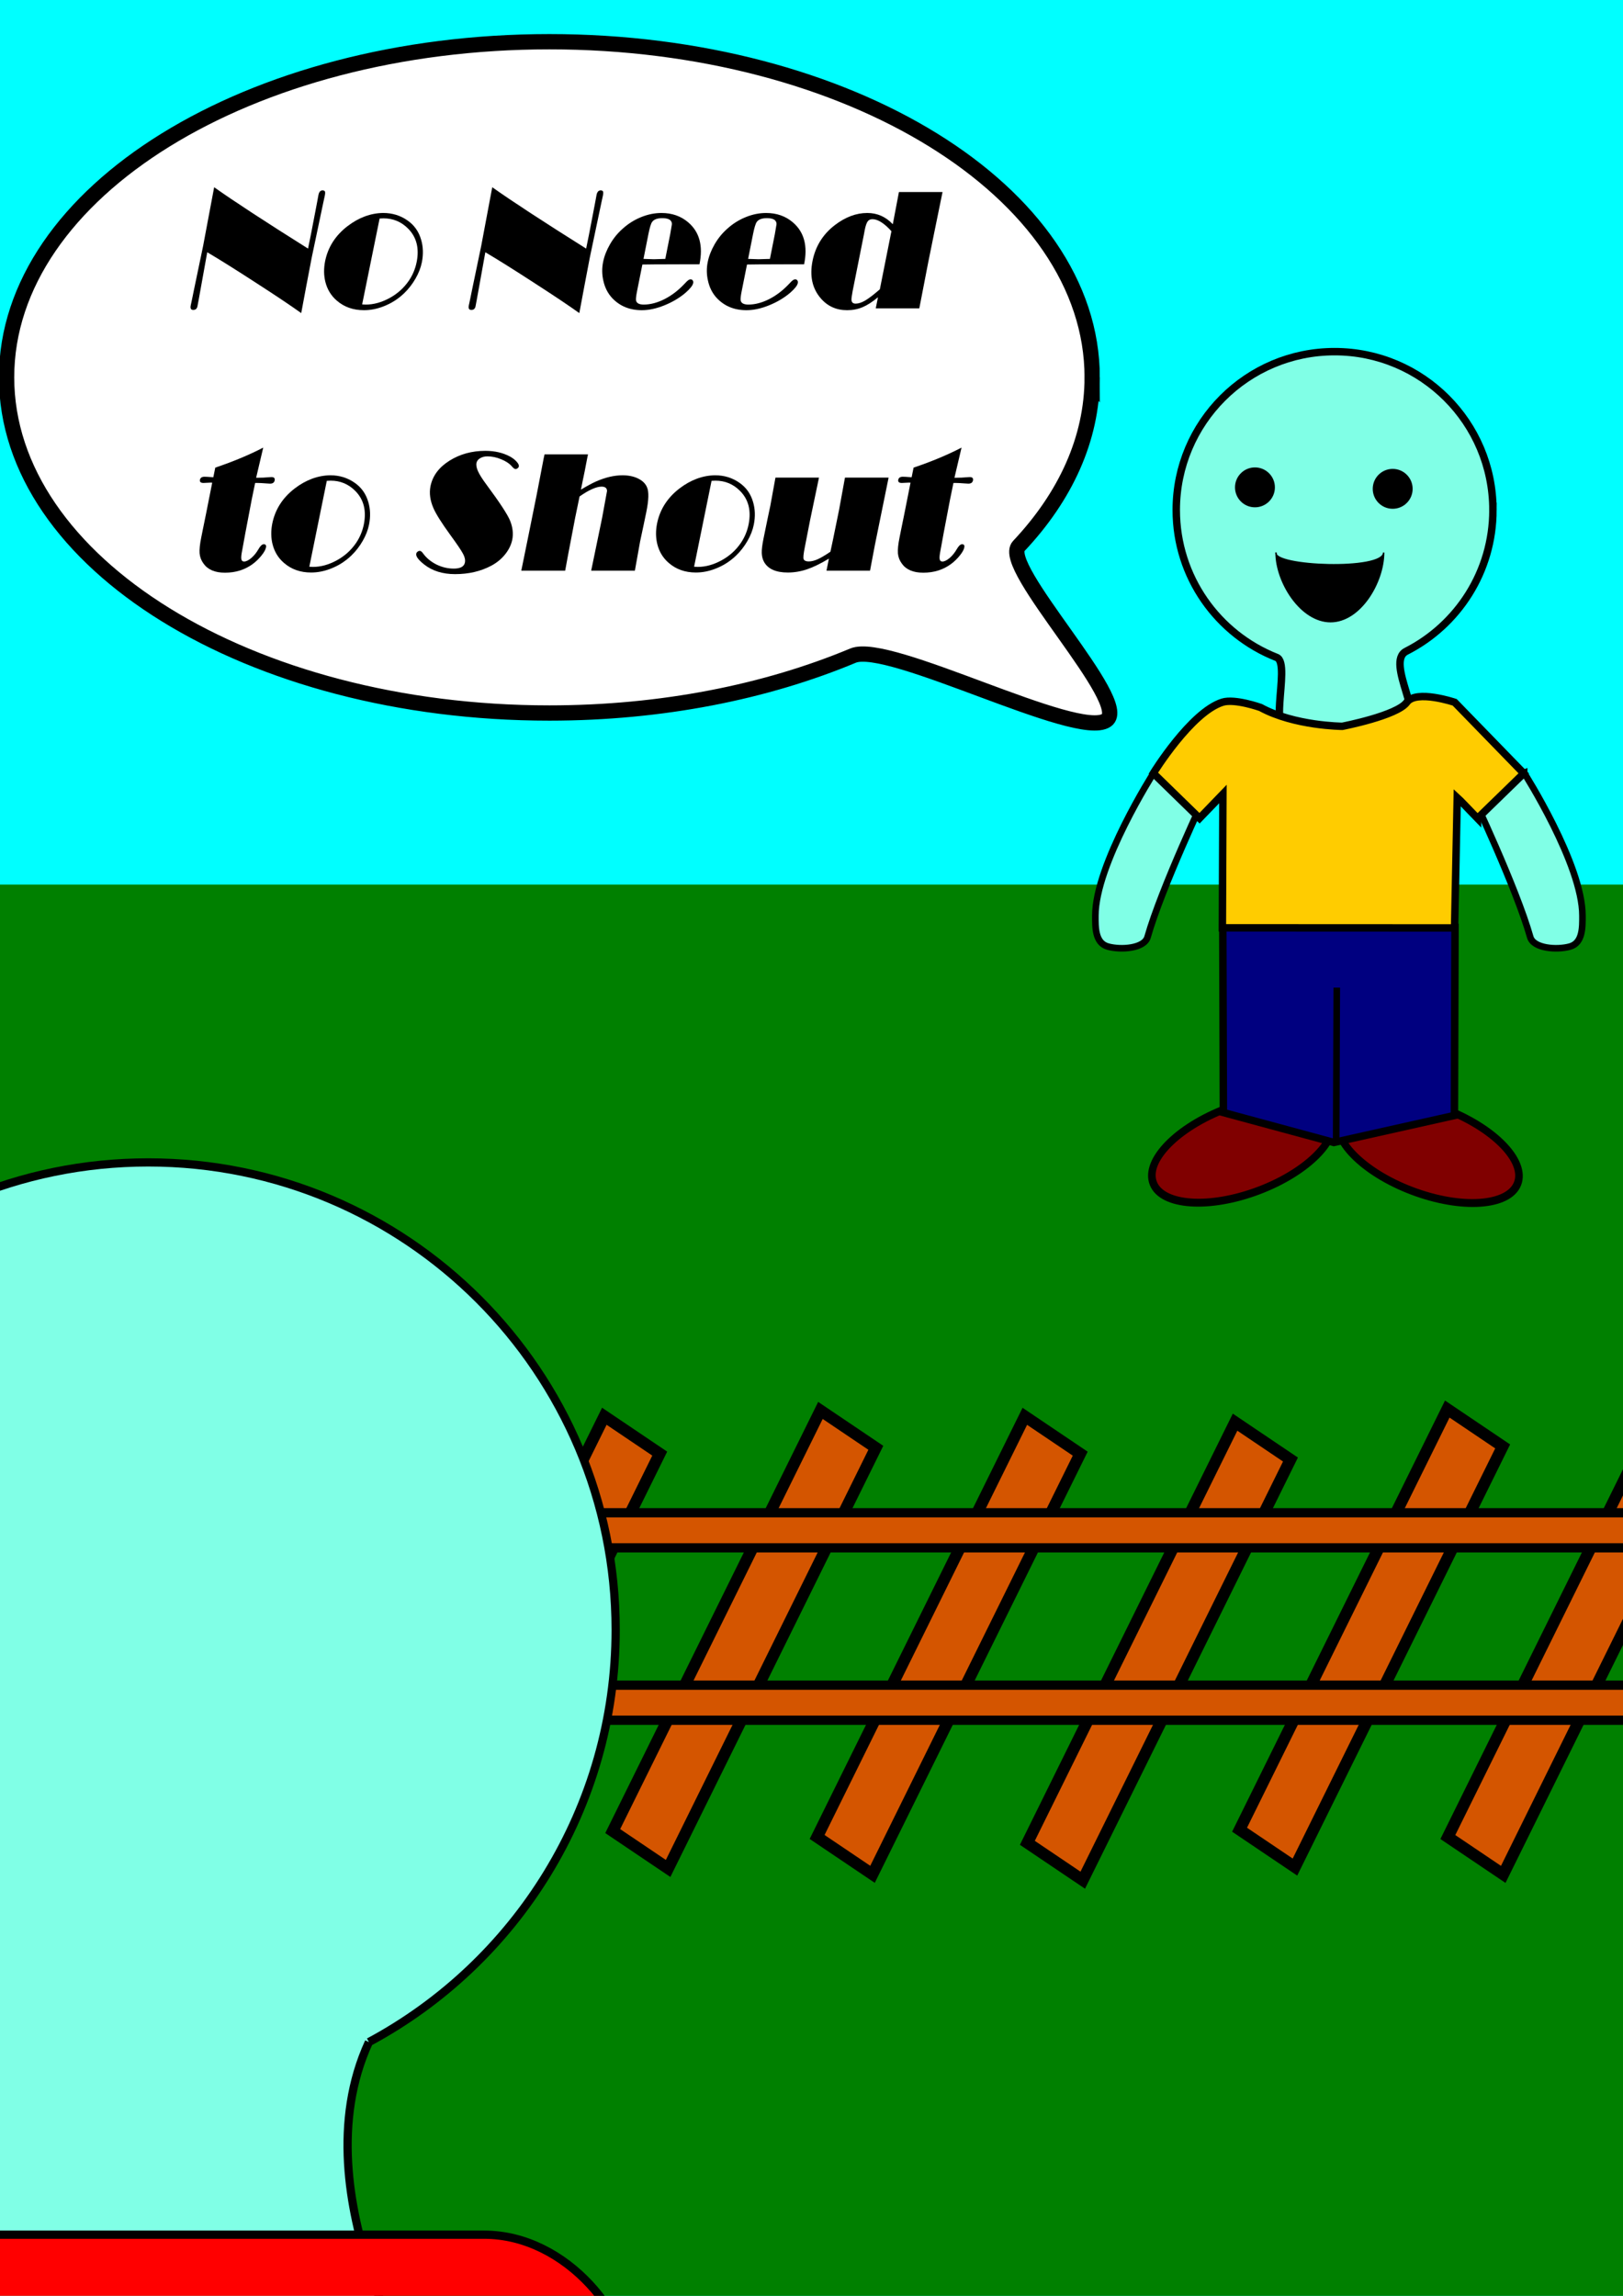 <?xml version="1.0" encoding="UTF-8" standalone="no"?>
<!-- Created with Inkscape (http://www.inkscape.org/) -->

<svg
   xmlns:dc="http://purl.org/dc/elements/1.1/"
   xmlns:cc="http://creativecommons.org/ns#"
   xmlns:rdf="http://www.w3.org/1999/02/22-rdf-syntax-ns#"
   xmlns:svg="http://www.w3.org/2000/svg"
   xmlns="http://www.w3.org/2000/svg"
   xmlns:sodipodi="http://sodipodi.sourceforge.net/DTD/sodipodi-0.dtd"
   xmlns:inkscape="http://www.inkscape.org/namespaces/inkscape"
   width="210mm"
   height="297mm"
   viewBox="0 0 210 297"
   version="1.1"
   id="svg2388"
   inkscape:version="0.92.1 r15371"
   sodipodi:docname="train_game_splash.svg">
  <rect x="0" y="0" width="210" height="297" fill="#333333" stroke="none"/>
  <defs
     id="defs2382" />
  <sodipodi:namedview
     id="base"
     pagecolor="#ffffff"
     bordercolor="#666666"
     borderopacity="1.0"
     inkscape:pageopacity="0.0"
     inkscape:pageshadow="2"
     inkscape:zoom="0.49497475"
     inkscape:cx="144.90375"
     inkscape:cy="692.38128"
     inkscape:document-units="mm"
     inkscape:current-layer="layer1"
     showgrid="false"
     inkscape:window-width="1366"
     inkscape:window-height="705"
     inkscape:window-x="-8"
     inkscape:window-y="-8"
     inkscape:window-maximized="1" />
  <g
     inkscape:label="Layer 1"
     inkscape:groupmode="layer"
     id="layer1">
    <g
       id="g2448"
       transform="translate(0.378,5.67)">
      <g
         style="display:inline"
         id="layer1-1"
         inkscape:label="BG">
        <rect
           y="-7.649"
           x="-25.702"
           height="310.696"
           width="240.393"
           id="rect105"
           style="fill:#00ffff;fill-opacity:1;stroke:#000000;stroke-width:1.2;stroke-miterlimit:4;stroke-dasharray:none" />
        <rect
           y="108.768"
           x="-25.702"
           height="194.28"
           width="240.393"
           id="rect10"
           style="fill:#008000;fill-opacity:1;stroke-width:1.006;stroke-miterlimit:4;stroke-dasharray:none" />
      </g>
      <g
         inkscape:label="Tracks"
         id="layer2">
        <rect
           y="170"
           x="-177.271"
           height="0"
           width="57.452"
           id="rect18-7"
           style="fill:#d45500;fill-opacity:1;stroke:#000000;stroke-width:1.2;stroke-miterlimit:4;stroke-dasharray:none" />
        <rect
           transform="matrix(0.829,0.559,-0.443,0.897,0,0)"
           y="142.885"
           x="79.302"
           height="60.667"
           width="8.646"
           id="rect46"
           style="fill:#d45500;fill-opacity:1;stroke:#000000;stroke-width:1.515;stroke-miterlimit:4;stroke-dasharray:none" />
        <rect
           transform="matrix(0.829,0.559,-0.443,0.897,0,0)"
           y="131.894"
           x="100.545"
           height="60.667"
           width="8.646"
           id="rect46-1"
           style="fill:#d45500;fill-opacity:1;stroke:#000000;stroke-width:1.515;stroke-miterlimit:4;stroke-dasharray:none" />
        <rect
           transform="matrix(0.829,0.559,-0.443,0.897,0,0)"
           y="118.247"
           x="125.155"
           height="60.667"
           width="8.646"
           id="rect46-6"
           style="fill:#d45500;fill-opacity:1;stroke:#000000;stroke-width:1.515;stroke-miterlimit:4;stroke-dasharray:none" />
        <rect
           transform="matrix(0.829,0.559,-0.443,0.897,0,0)"
           y="104.6"
           x="149.765"
           height="60.667"
           width="8.646"
           id="rect46-5"
           style="fill:#d45500;fill-opacity:1;stroke:#000000;stroke-width:1.515;stroke-miterlimit:4;stroke-dasharray:none" />
        <rect
           transform="matrix(0.829,0.559,-0.443,0.897,0,0)"
           y="88.203"
           x="174.73"
           height="60.667"
           width="8.646"
           id="rect46-9"
           style="fill:#d45500;fill-opacity:1;stroke:#000000;stroke-width:1.515;stroke-miterlimit:4;stroke-dasharray:none" />
        <rect
           transform="matrix(0.829,0.559,-0.443,0.897,0,0)"
           y="73.924"
           x="199.002"
           height="60.667"
           width="8.646"
           id="rect46-2"
           style="fill:#d45500;fill-opacity:1;stroke:#000000;stroke-width:1.515;stroke-miterlimit:4;stroke-dasharray:none" />
        <rect
           transform="matrix(0.829,0.559,-0.443,0.897,0,0)"
           y="59.218"
           x="223.958"
           height="60.667"
           width="8.646"
           id="rect46-58"
           style="fill:#d45500;fill-opacity:1;stroke:#000000;stroke-width:1.515;stroke-miterlimit:4;stroke-dasharray:none" />
        <rect
           transform="matrix(0.829,0.559,-0.443,0.897,0,0)"
           y="42.315"
           x="248.046"
           height="60.667"
           width="8.646"
           id="rect46-21"
           style="fill:#d45500;fill-opacity:1;stroke:#000000;stroke-width:1.515;stroke-miterlimit:4;stroke-dasharray:none" />
        <rect
           transform="matrix(0.829,0.559,-0.443,0.897,0,0)"
           y="27.909"
           x="272.857"
           height="60.667"
           width="8.646"
           id="rect46-28"
           style="fill:#d45500;fill-opacity:1;stroke:#000000;stroke-width:1.515;stroke-miterlimit:4;stroke-dasharray:none" />
        <rect
           y="190.033"
           x="-19.655"
           height="4.536"
           width="247.196"
           id="rect18-8"
           style="fill:#d45500;fill-opacity:1;stroke:#000000;stroke-width:1.2;stroke-miterlimit:4;stroke-dasharray:none" />
        <rect
           y="212.333"
           x="-20.411"
           height="4.536"
           width="247.196"
           id="rect18"
           style="fill:#d45500;fill-opacity:1;stroke:#000000;stroke-width:1.2;stroke-miterlimit:4;stroke-dasharray:none" />
      </g>
      <g
         style="display:inline"
         inkscape:label="BGDude"
         id="layer3">
        <g
           transform="matrix(0.803,0,0,0.803,41.087,10.169)"
           id="g1095">
          <ellipse
             style="fill:#800000;fill-opacity:1;stroke:#000000;stroke-width:1.246;stroke-miterlimit:4;stroke-dasharray:none"
             id="path1003"
             cx="99.467"
             cy="206.002"
             rx="15.381"
             ry="7.127"
             transform="matrix(0.943,-0.333,0.266,0.964,0,0)" />
          <ellipse
             style="display:inline;fill:#800000;fill-opacity:1;stroke:#000000;stroke-width:1.246;stroke-miterlimit:4;stroke-dasharray:none"
             id="path1003-8"
             cx="-216.609"
             cy="96.875"
             rx="15.381"
             ry="7.127"
             transform="matrix(-0.943,-0.333,-0.266,0.964,0,0)" />
          <g
             id="g145">
            <path
               style="fill:#80ffe6;fill-opacity:1;stroke:#000000;stroke-width:1.2;stroke-miterlimit:4;stroke-dasharray:none"
               d="m 188.923,62.439 c 0,9.942 -5.686,18.555 -13.984,22.766 -3.463,1.757 3.581,11.63 -0.568,11.63 -0.792,0 -17.884,1.081 -18.741,0.986 -1.131,-0.126 -1.204,-2.028 -1.066,-4.262 0.192,-3.11 0.792,-6.864 -0.485,-7.366 -9.475,-3.725 -16.183,-12.956 -16.183,-23.753 0,-14.091 11.423,-25.513 25.513,-25.513 14.091,2e-6 25.513,11.423 25.513,25.513 z"
               id="path108"
               inkscape:connector-curvature="0"
               sodipodi:nodetypes="sssssssss" />
          </g>
          <path
             style="fill:#000080;fill-opacity:1;stroke:#000000;stroke-width:1.204;stroke-miterlimit:4;stroke-dasharray:none"
             d="m 145.395,129.689 h 37.418 v 0 l -0.095,30.294 v 0 l -19.432,4.347 -17.797,-4.819 v 0 z"
             id="rect998"
             inkscape:connector-curvature="0"
             sodipodi:nodetypes="ccccccccc" />
          <path
             style="fill:none;stroke:#000000;stroke-width:1.065;stroke-linecap:butt;stroke-linejoin:miter;stroke-miterlimit:4;stroke-dasharray:none;stroke-opacity:1"
             d="m 163.664,164.33 0.095,-24.946"
             id="path1001"
             inkscape:connector-curvature="0"
             sodipodi:nodetypes="cc" />
          <path
             transform="rotate(22.214)"
             style="fill:#80ffe6;fill-opacity:1;stroke:#000000;stroke-width:1.065;stroke-miterlimit:4;stroke-dasharray:none"
             d="m 163.91,46.249 h 9.087 c 0,0 -0.92,16.622 0,24.856 0.214,1.913 -3.152,3.578 -5.324,3.84 -2.177,0.262 -3.086,-2.181 -3.763,-3.84 -3.132,-7.671 0,-24.856 0,-24.856 z"
             id="rect1034"
             inkscape:connector-curvature="0"
             sodipodi:nodetypes="ccsssc" />
          <path
             style="display:inline;fill:#80ffe6;fill-opacity:1;stroke:#000000;stroke-width:1.065;stroke-miterlimit:4;stroke-dasharray:none"
             d="m 193.949,104.786 -8.413,3.436 c 0,0 7.136,15.04 9.397,23.011 0.525,1.852 4.271,2.121 6.381,1.542 2.115,-0.58 2.032,-3.185 2.032,-4.977 -5.2e-4,-8.285 -9.397,-23.011 -9.397,-23.011 z"
             id="rect1034-0"
             inkscape:connector-curvature="0"
             sodipodi:nodetypes="ccsssc" />
          <path
             transform="matrix(-0.697,-0.717,-0.717,0.697,0,0)"
             style="display:inline;fill:#ffcc00;fill-opacity:1;stroke:#000000;stroke-width:1.2;stroke-miterlimit:4;stroke-dasharray:none"
             inkscape:transform-center-x="0.28348023"
             inkscape:transform-center-y="-0.18898653"
             d="m -210.355,-55.538 v -10.394 l 15.969,-10e-7 c 0,0 5.829,2.997 5.38,5.529 -0.466,2.63 4.472,10.152 4.472,10.152 0,0 5.407,5.496 11.358,7.332 0,0 3.946,1.946 4.884,3.805 2.398,4.753 -0.437,15.964 -0.437,15.964 l -10.39,-0.284 0.173,-5.42 -15.398,15.089 -26.094,-26.818 14.764,-14.947 c -0.561,-0.036 -2.812,-0.011 -4.681,-0.007 z"
             id="rect979-5"
             inkscape:connector-curvature="0"
             sodipodi:nodetypes="cccscssccccccc" />
        </g>
      </g>
    </g>
    <g
       id="layer1-4"
       inkscape:label="Layer 1"
       transform="matrix(0.169,0,0,0.169,154.393,41.536)">
      <circle
         r="14.741"
         cy="127.289"
         cx="47.247"
         id="path1120"
         style="fill:#000000;fill-opacity:1;stroke:#000000;stroke-width:1.065;stroke-miterlimit:4;stroke-dasharray:none" />
      <circle
         r="14.741"
         cy="128.423"
         cx="152.702"
         id="path1120-9"
         style="fill:#000000;fill-opacity:1;stroke:#000000;stroke-width:1.065;stroke-miterlimit:4;stroke-dasharray:none" />
      <path
         sodipodi:nodetypes="cscc"
         inkscape:connector-curvature="0"
         id="path1139"
         d="m 145.791,177.157 c 0,22.754 -17.911,52.959 -40.665,52.959 -22.754,0 -41.734,-30.205 -41.734,-52.959 -3.015,10.706 82.46,14.131 82.399,0 z"
         style="fill:#000000;fill-opacity:1;stroke:#000000;stroke-width:1.065;stroke-miterlimit:4;stroke-dasharray:none" />
    </g>
    <g
       id="layer1-7"
       inkscape:label="Layer 1"
       transform="translate(-31.465,4.565)">
      <path
         sodipodi:nodetypes="csssccsssc"
         inkscape:connector-curvature="0"
         id="path1105"
         d="m 79.199,259.612 c -9.41,20.414 8.648,45.595 3.843,40.494 -2.489,-2.643 -28.232,1.267 -31.993,1.267 -3.633,0 -32.921,-3.819 -35.102,-1.068 -5.57,7.027 13.08,-23.322 6.371,-40.576 m 0,0 C 3.195,249.571 -9.827,229.449 -9.827,206.286 c -1.1e-6,-33.4 27.076,-60.476 60.476,-60.476 33.4,0 60.476,27.076 60.476,60.476 0,23.074 -12.923,43.131 -31.926,53.326"
         style="fill:#80ffe6;fill-opacity:1;stroke:#000000;stroke-width:1.065;stroke-miterlimit:4;stroke-dasharray:none" />
      <rect
         ry="19.277"
         y="284.527"
         x="-16.253"
         height="47.625"
         width="129.646"
         id="rect1110"
         style="fill:#ff0000;fill-opacity:1;stroke:#000000;stroke-width:1.065;stroke-miterlimit:4;stroke-dasharray:none" />
    </g>
    <g
       id="layer1-5"
       inkscape:label="Layer 1"
       transform="matrix(0.771,0,0,0.771,-11.388,-55.734)">
      <path
         sodipodi:nodetypes="ssssssss"
         inkscape:connector-curvature="0"
         id="path1701"
         d="m 198.06,135.604 c 0,10.317 -4.487,19.987 -12.321,28.303 -3.245,3.445 19.017,26.312 14.705,29.242 -4.887,3.321 -36.488,-13.376 -42.523,-10.853 -14.543,6.078 -32.077,9.627 -50.952,9.627 -50.309,0 -91.092,-25.215 -91.092,-56.318 2e-6,-31.104 40.783,-56.318 91.092,-56.318 50.309,2e-6 91.092,25.215 91.092,56.318 z"
         style="fill:#ffffff;fill-opacity:1;stroke:#000000;stroke-width:2.565;stroke-miterlimit:4;stroke-dasharray:none" />
    </g>
    <g
       aria-label="No Need
to Shout"
       style="font-style:normal;font-weight:normal;font-size:25.4px;line-height:1.25;font-family:sans-serif;letter-spacing:0px;word-spacing:0px;fill:#000000;fill-opacity:1;stroke:none;stroke-width:0.265"
       id="text5129">
      <path
         d="m 39.858,32.159 0.375,-1.841 0.562,-2.921 0.254,-1.334 0.154,-0.838 q 0.121,-0.595 0.529,-0.595 0.243,0 0.309,0.143 0.066,0.132 -0.011,0.518 l -0.033,0.154 q -0.055,0.232 -0.165,0.761 l -0.783,3.715 -0.717,3.407 -0.684,3.583 -0.672,3.594 Q 36.991,39.082 33.111,36.579 29.241,34.066 26.816,32.633 l -0.099,0.54 -1.025,5.689 -0.143,0.761 q -0.099,0.474 -0.54,0.474 -0.452,0 -0.331,-0.584 l 0.165,-0.772 0.254,-1.246 1.18,-5.655 1.433,-7.618 q 3.914,2.767 12.149,7.938 z"
         style="font-style:italic;font-variant:normal;font-weight:normal;font-stretch:normal;font-size:22.578px;font-family:Broadway;-inkscape-font-specification:'Broadway Italic';stroke-width:0.265"
         id="path5133" />
      <path
         d="m 49.581,27.551 q 1.775,0 3.164,0.981 1.29,0.904 1.742,2.469 0.408,1.378 0.099,2.921 -0.209,1.058 -0.827,2.128 -0.617,1.069 -1.477,1.896 -1.191,1.136 -2.712,1.709 -1.235,0.474 -2.48,0.474 -2.084,0 -3.506,-1.235 -1.113,-0.948 -1.488,-2.436 -0.309,-1.257 -0.033,-2.657 0.551,-2.734 2.899,-4.542 2.194,-1.676 4.619,-1.709 z m -0.463,0.717 -2.26,11.113 q 0.342,0.022 0.474,0.022 1.532,0 3.098,-0.86 1.521,-0.838 2.469,-2.227 0.75,-1.102 1.014,-2.425 0.529,-2.657 -1.102,-4.311 -1.323,-1.334 -3.186,-1.334 -0.154,0 -0.507,0.022 z"
         style="font-style:italic;font-variant:normal;font-weight:normal;font-stretch:normal;font-size:22.578px;font-family:Broadway;-inkscape-font-specification:'Broadway Italic';stroke-width:0.265"
         id="path5135" />
      <path
         d="m 75.841,32.159 0.375,-1.841 0.562,-2.921 0.254,-1.334 0.154,-0.838 q 0.121,-0.595 0.529,-0.595 0.243,0 0.309,0.143 0.066,0.132 -0.011,0.518 l -0.033,0.154 q -0.055,0.232 -0.165,0.761 l -0.783,3.715 -0.717,3.407 -0.684,3.583 -0.672,3.594 q -1.984,-1.422 -5.865,-3.925 -3.87,-2.514 -6.295,-3.947 l -0.099,0.54 -1.025,5.689 -0.143,0.761 q -0.099,0.474 -0.54,0.474 -0.452,0 -0.331,-0.584 l 0.165,-0.772 0.254,-1.246 1.18,-5.655 1.433,-7.618 q 3.914,2.767 12.149,7.938 z"
         style="font-style:italic;font-variant:normal;font-weight:normal;font-stretch:normal;font-size:22.578px;font-family:Broadway;-inkscape-font-specification:'Broadway Italic';stroke-width:0.265"
         id="path5137" />
      <path
         d="m 83.117,34.22 -0.684,3.418 q -0.198,0.992 -0.132,1.257 0.132,0.507 0.992,0.507 1.279,0 2.668,-0.695 1.389,-0.706 2.558,-1.94 0.375,-0.408 0.529,-0.518 0.154,-0.11 0.309,-0.11 0.187,0 0.276,0.143 0.099,0.132 0.055,0.342 -0.088,0.463 -0.981,1.246 -1.18,1.003 -2.745,1.632 -1.554,0.628 -2.921,0.628 -2.348,0 -3.836,-1.576 -0.86,-0.926 -1.147,-2.282 -0.265,-1.191 -0.022,-2.381 0.232,-1.147 0.893,-2.293 0.672,-1.158 1.621,-1.995 1.08,-0.981 2.414,-1.521 1.312,-0.529 2.624,-0.529 2.039,0 3.451,1.202 2.205,1.874 1.466,5.435 h -2.569 l -3.307,0.011 z m 2.966,-0.728 0.639,-3.219 q 0.187,-1.036 0.209,-1.235 0.022,-0.209 -0.077,-0.386 Q 86.634,28.223 85.686,28.223 q -0.97,0 -1.312,0.496 -0.22,0.298 -0.474,1.554 l -0.639,3.219 1.334,0.044 z"
         style="font-style:italic;font-variant:normal;font-weight:normal;font-stretch:normal;font-size:22.578px;font-family:Broadway;-inkscape-font-specification:'Broadway Italic';stroke-width:0.265"
         id="path5139" />
      <path
         d="m 96.655,34.22 -0.684,3.418 q -0.198,0.992 -0.132,1.257 0.132,0.507 0.992,0.507 1.279,0 2.668,-0.695 1.389,-0.706 2.558,-1.94 0.375,-0.408 0.529,-0.518 0.154,-0.11 0.309,-0.11 0.187,0 0.276,0.143 0.099,0.132 0.055,0.342 -0.088,0.463 -0.981,1.246 -1.18,1.003 -2.745,1.632 -1.554,0.628 -2.921,0.628 -2.348,0 -3.836,-1.576 -0.86,-0.926 -1.147,-2.282 -0.265,-1.191 -0.022,-2.381 0.232,-1.147 0.893,-2.293 0.672,-1.158 1.621,-1.995 1.08,-0.981 2.414,-1.521 1.312,-0.529 2.624,-0.529 2.039,0 3.451,1.202 2.205,1.874 1.466,5.435 h -2.569 l -3.307,0.011 z m 2.966,-0.728 0.639,-3.219 q 0.187,-1.036 0.209,-1.235 0.022,-0.209 -0.077,-0.386 Q 100.172,28.223 99.224,28.223 q -0.97,0 -1.312,0.496 -0.22,0.298 -0.474,1.554 l -0.639,3.219 1.334,0.044 z"
         style="font-style:italic;font-variant:normal;font-weight:normal;font-stretch:normal;font-size:22.578px;font-family:Broadway;-inkscape-font-specification:'Broadway Italic';stroke-width:0.265"
         id="path5141" />
      <path
         d="m 121.956,24.839 -1.102,5.391 -0.772,3.814 -1.036,5.347 -0.099,0.496 h -5.633 l 0.287,-1.433 q -1.08,0.904 -2.006,1.29 -0.915,0.386 -1.984,0.386 -2.095,0 -3.418,-1.543 -1.643,-1.907 -1.058,-4.84 0.573,-2.844 2.877,-4.619 2.051,-1.576 4.211,-1.576 0.959,0 1.786,0.364 0.827,0.364 1.51,1.091 l 0.794,-4.167 z m -6.615,5.071 q -0.706,-0.783 -1.323,-1.169 -0.606,-0.386 -1.135,-0.386 -0.419,0 -0.628,0.309 -0.209,0.298 -0.375,1.136 l -0.088,0.485 -1.477,7.408 q -0.165,0.893 -0.143,1.113 0.033,0.474 0.54,0.474 0.551,0 1.246,-0.408 0.706,-0.419 1.885,-1.444 z"
         style="font-style:italic;font-variant:normal;font-weight:normal;font-stretch:normal;font-size:22.578px;font-family:Broadway;-inkscape-font-specification:'Broadway Italic';stroke-width:0.265"
         id="path5143" />
      <path
         d="m 34.059,57.904 -0.838,3.561 -0.077,0.342 q 0.959,0 1.753,-0.077 0.143,-0.011 0.243,-0.011 0.485,0 0.397,0.441 -0.088,0.408 -0.595,0.408 -0.154,0 -0.375,-0.022 -0.86,-0.066 -1.235,-0.066 h -0.32 l -0.441,2.139 -0.816,4.288 -0.419,2.293 q -0.165,0.805 -0.11,1.124 0.055,0.32 0.353,0.32 0.397,0 0.948,-0.463 0.529,-0.463 0.915,-1.136 0.364,-0.639 0.684,-0.639 0.375,0 0.287,0.419 -0.077,0.419 -0.584,1.047 -0.496,0.617 -1.113,1.08 -1.532,1.136 -3.605,1.136 -1.951,0 -2.778,-1.18 -0.441,-0.595 -0.507,-1.323 -0.055,-0.739 0.209,-2.039 l 0.165,-0.827 0.474,-2.326 0.783,-3.947 q -0.143,-0.011 -0.209,-0.011 -0.11,0 -0.452,0.022 -0.276,0.022 -0.463,0.022 -0.54,0 -0.463,-0.408 0.077,-0.397 0.595,-0.397 0.243,0 0.342,0.011 l 0.794,0.055 0.254,-1.246 q 3.495,-1.18 6.207,-2.591 z"
         style="font-style:italic;font-variant:normal;font-weight:normal;font-stretch:normal;font-size:22.578px;font-family:Broadway;-inkscape-font-specification:'Broadway Italic';stroke-width:0.265"
         id="path5145" />
      <path
         d="m 42.746,61.486 q 1.775,0 3.164,0.981 1.29,0.904 1.742,2.469 0.408,1.378 0.099,2.921 -0.209,1.058 -0.827,2.128 -0.617,1.069 -1.477,1.896 -1.191,1.136 -2.712,1.709 -1.235,0.474 -2.48,0.474 -2.084,0 -3.506,-1.235 -1.113,-0.948 -1.488,-2.436 -0.309,-1.257 -0.033,-2.657 0.551,-2.734 2.899,-4.542 2.194,-1.676 4.619,-1.709 z m -0.463,0.717 -2.26,11.113 q 0.342,0.022 0.474,0.022 1.532,0 3.098,-0.86 1.521,-0.838 2.469,-2.227 0.75,-1.102 1.014,-2.425 0.529,-2.657 -1.102,-4.311 -1.323,-1.334 -3.186,-1.334 -0.154,0 -0.507,0.022 z"
         style="font-style:italic;font-variant:normal;font-weight:normal;font-stretch:normal;font-size:22.578px;font-family:Broadway;-inkscape-font-specification:'Broadway Italic';stroke-width:0.265"
         id="path5147" />
      <path
         d="m 54.311,71.265 q 0.198,0 0.408,0.298 0.65,0.904 1.731,1.455 1.091,0.54 2.26,0.54 1.29,0 1.444,-0.783 0.099,-0.496 -0.232,-1.113 -0.32,-0.628 -1.665,-2.469 -1.687,-2.326 -2.172,-3.451 -0.65,-1.488 -0.386,-2.833 0.408,-2.028 2.469,-3.318 2.028,-1.268 4.63,-1.268 1.819,0 3.197,0.739 0.518,0.287 0.849,0.661 0.342,0.375 0.287,0.628 -0.022,0.121 -0.165,0.232 -0.132,0.099 -0.254,0.099 -0.187,0 -0.474,-0.342 -0.485,-0.562 -1.389,-0.926 -0.893,-0.375 -1.786,-0.375 -0.551,0 -0.948,0.243 -0.386,0.232 -0.463,0.606 -0.088,0.452 0.209,1.102 0.298,0.65 1.102,1.731 2.558,3.451 3.043,4.652 0.507,1.268 0.276,2.447 -0.209,1.003 -0.926,1.896 -0.717,0.893 -1.786,1.466 -2.051,1.091 -4.685,1.091 -2.425,0 -4.013,-1.257 -1.113,-0.882 -1.014,-1.378 0.022,-0.143 0.154,-0.254 0.143,-0.121 0.298,-0.121 z"
         style="font-style:italic;font-variant:normal;font-weight:normal;font-stretch:normal;font-size:22.578px;font-family:Broadway;-inkscape-font-specification:'Broadway Italic';stroke-width:0.265"
         id="path5149" />
      <path
         d="m 75.169,63.339 q 1.202,-0.717 1.94,-1.047 1.819,-0.805 3.44,-0.805 1.169,0 2.017,0.419 0.86,0.419 1.158,1.147 0.375,0.871 -0.099,3.197 l -0.342,1.643 -0.463,2.172 -0.672,3.759 h -5.655 l 1.411,-6.813 0.639,-3.484 q 0,-0.573 -0.706,-0.573 -0.518,0 -1.224,0.32 -0.706,0.309 -1.621,0.948 l -0.573,2.767 -0.915,4.796 -0.375,2.039 h -5.678 l 0.948,-4.652 1.069,-5.303 0.882,-4.586 0.11,-0.507 h 5.622 l -0.066,0.309 -0.364,1.885 -0.243,1.169 z"
         style="font-style:italic;font-variant:normal;font-weight:normal;font-stretch:normal;font-size:22.578px;font-family:Broadway;-inkscape-font-specification:'Broadway Italic';stroke-width:0.265"
         id="path5151" />
      <path
         d="m 92.532,61.486 q 1.775,0 3.164,0.981 1.29,0.904 1.742,2.469 0.408,1.378 0.099,2.921 -0.209,1.058 -0.827,2.128 -0.617,1.069 -1.477,1.896 -1.191,1.136 -2.712,1.709 -1.235,0.474 -2.48,0.474 -2.084,0 -3.506,-1.235 -1.113,-0.948 -1.488,-2.436 -0.309,-1.257 -0.033,-2.657 0.551,-2.734 2.899,-4.542 2.194,-1.676 4.619,-1.709 z m -0.463,0.717 -2.26,11.113 q 0.342,0.022 0.474,0.022 1.532,0 3.098,-0.86 1.521,-0.838 2.469,-2.227 0.75,-1.102 1.014,-2.425 0.529,-2.657 -1.102,-4.311 -1.323,-1.334 -3.186,-1.334 -0.154,0 -0.507,0.022 z"
         style="font-style:italic;font-variant:normal;font-weight:normal;font-stretch:normal;font-size:22.578px;font-family:Broadway;-inkscape-font-specification:'Broadway Italic';stroke-width:0.265"
         id="path5153" />
      <path
         d="m 114.977,61.784 -1.764,8.665 -0.639,3.373 h -5.633 l 0.309,-1.554 q -1.587,0.959 -2.822,1.378 -1.235,0.419 -2.491,0.419 -2.304,0 -3.076,-1.367 -0.276,-0.507 -0.298,-1.147 -0.022,-0.65 0.22,-1.841 l 0.529,-2.58 0.364,-1.72 0.661,-3.627 h 5.633 l -1.158,5.534 -0.408,2.095 -0.276,1.411 q -0.254,1.268 -0.143,1.521 0.132,0.287 0.65,0.287 0.529,0 1.147,-0.276 0.628,-0.276 1.665,-0.981 l 0.309,-1.444 0.805,-3.936 0.706,-3.87 0.066,-0.342 z"
         style="font-style:italic;font-variant:normal;font-weight:normal;font-stretch:normal;font-size:22.578px;font-family:Broadway;-inkscape-font-specification:'Broadway Italic';stroke-width:0.265"
         id="path5155" />
      <path
         d="m 124.414,57.904 -0.838,3.561 -0.077,0.342 q 0.959,0 1.753,-0.077 0.143,-0.011 0.243,-0.011 0.485,0 0.397,0.441 -0.088,0.408 -0.595,0.408 -0.154,0 -0.375,-0.022 -0.86,-0.066 -1.235,-0.066 h -0.32 l -0.441,2.139 -0.816,4.288 -0.419,2.293 q -0.165,0.805 -0.11,1.124 0.055,0.32 0.353,0.32 0.397,0 0.948,-0.463 0.529,-0.463 0.915,-1.136 0.364,-0.639 0.684,-0.639 0.375,0 0.287,0.419 -0.077,0.419 -0.584,1.047 -0.496,0.617 -1.113,1.08 -1.532,1.136 -3.605,1.136 -1.951,0 -2.778,-1.18 -0.441,-0.595 -0.507,-1.323 -0.055,-0.739 0.209,-2.039 l 0.165,-0.827 0.474,-2.326 0.783,-3.947 q -0.143,-0.011 -0.209,-0.011 -0.11,0 -0.452,0.022 -0.276,0.022 -0.463,0.022 -0.54,0 -0.463,-0.408 0.077,-0.397 0.595,-0.397 0.243,0 0.342,0.011 l 0.794,0.055 0.254,-1.246 q 3.495,-1.18 6.207,-2.591 z"
         style="font-style:italic;font-variant:normal;font-weight:normal;font-stretch:normal;font-size:22.578px;font-family:Broadway;-inkscape-font-specification:'Broadway Italic';stroke-width:0.265"
         id="path5157" />
    </g>
  </g>
</svg>
